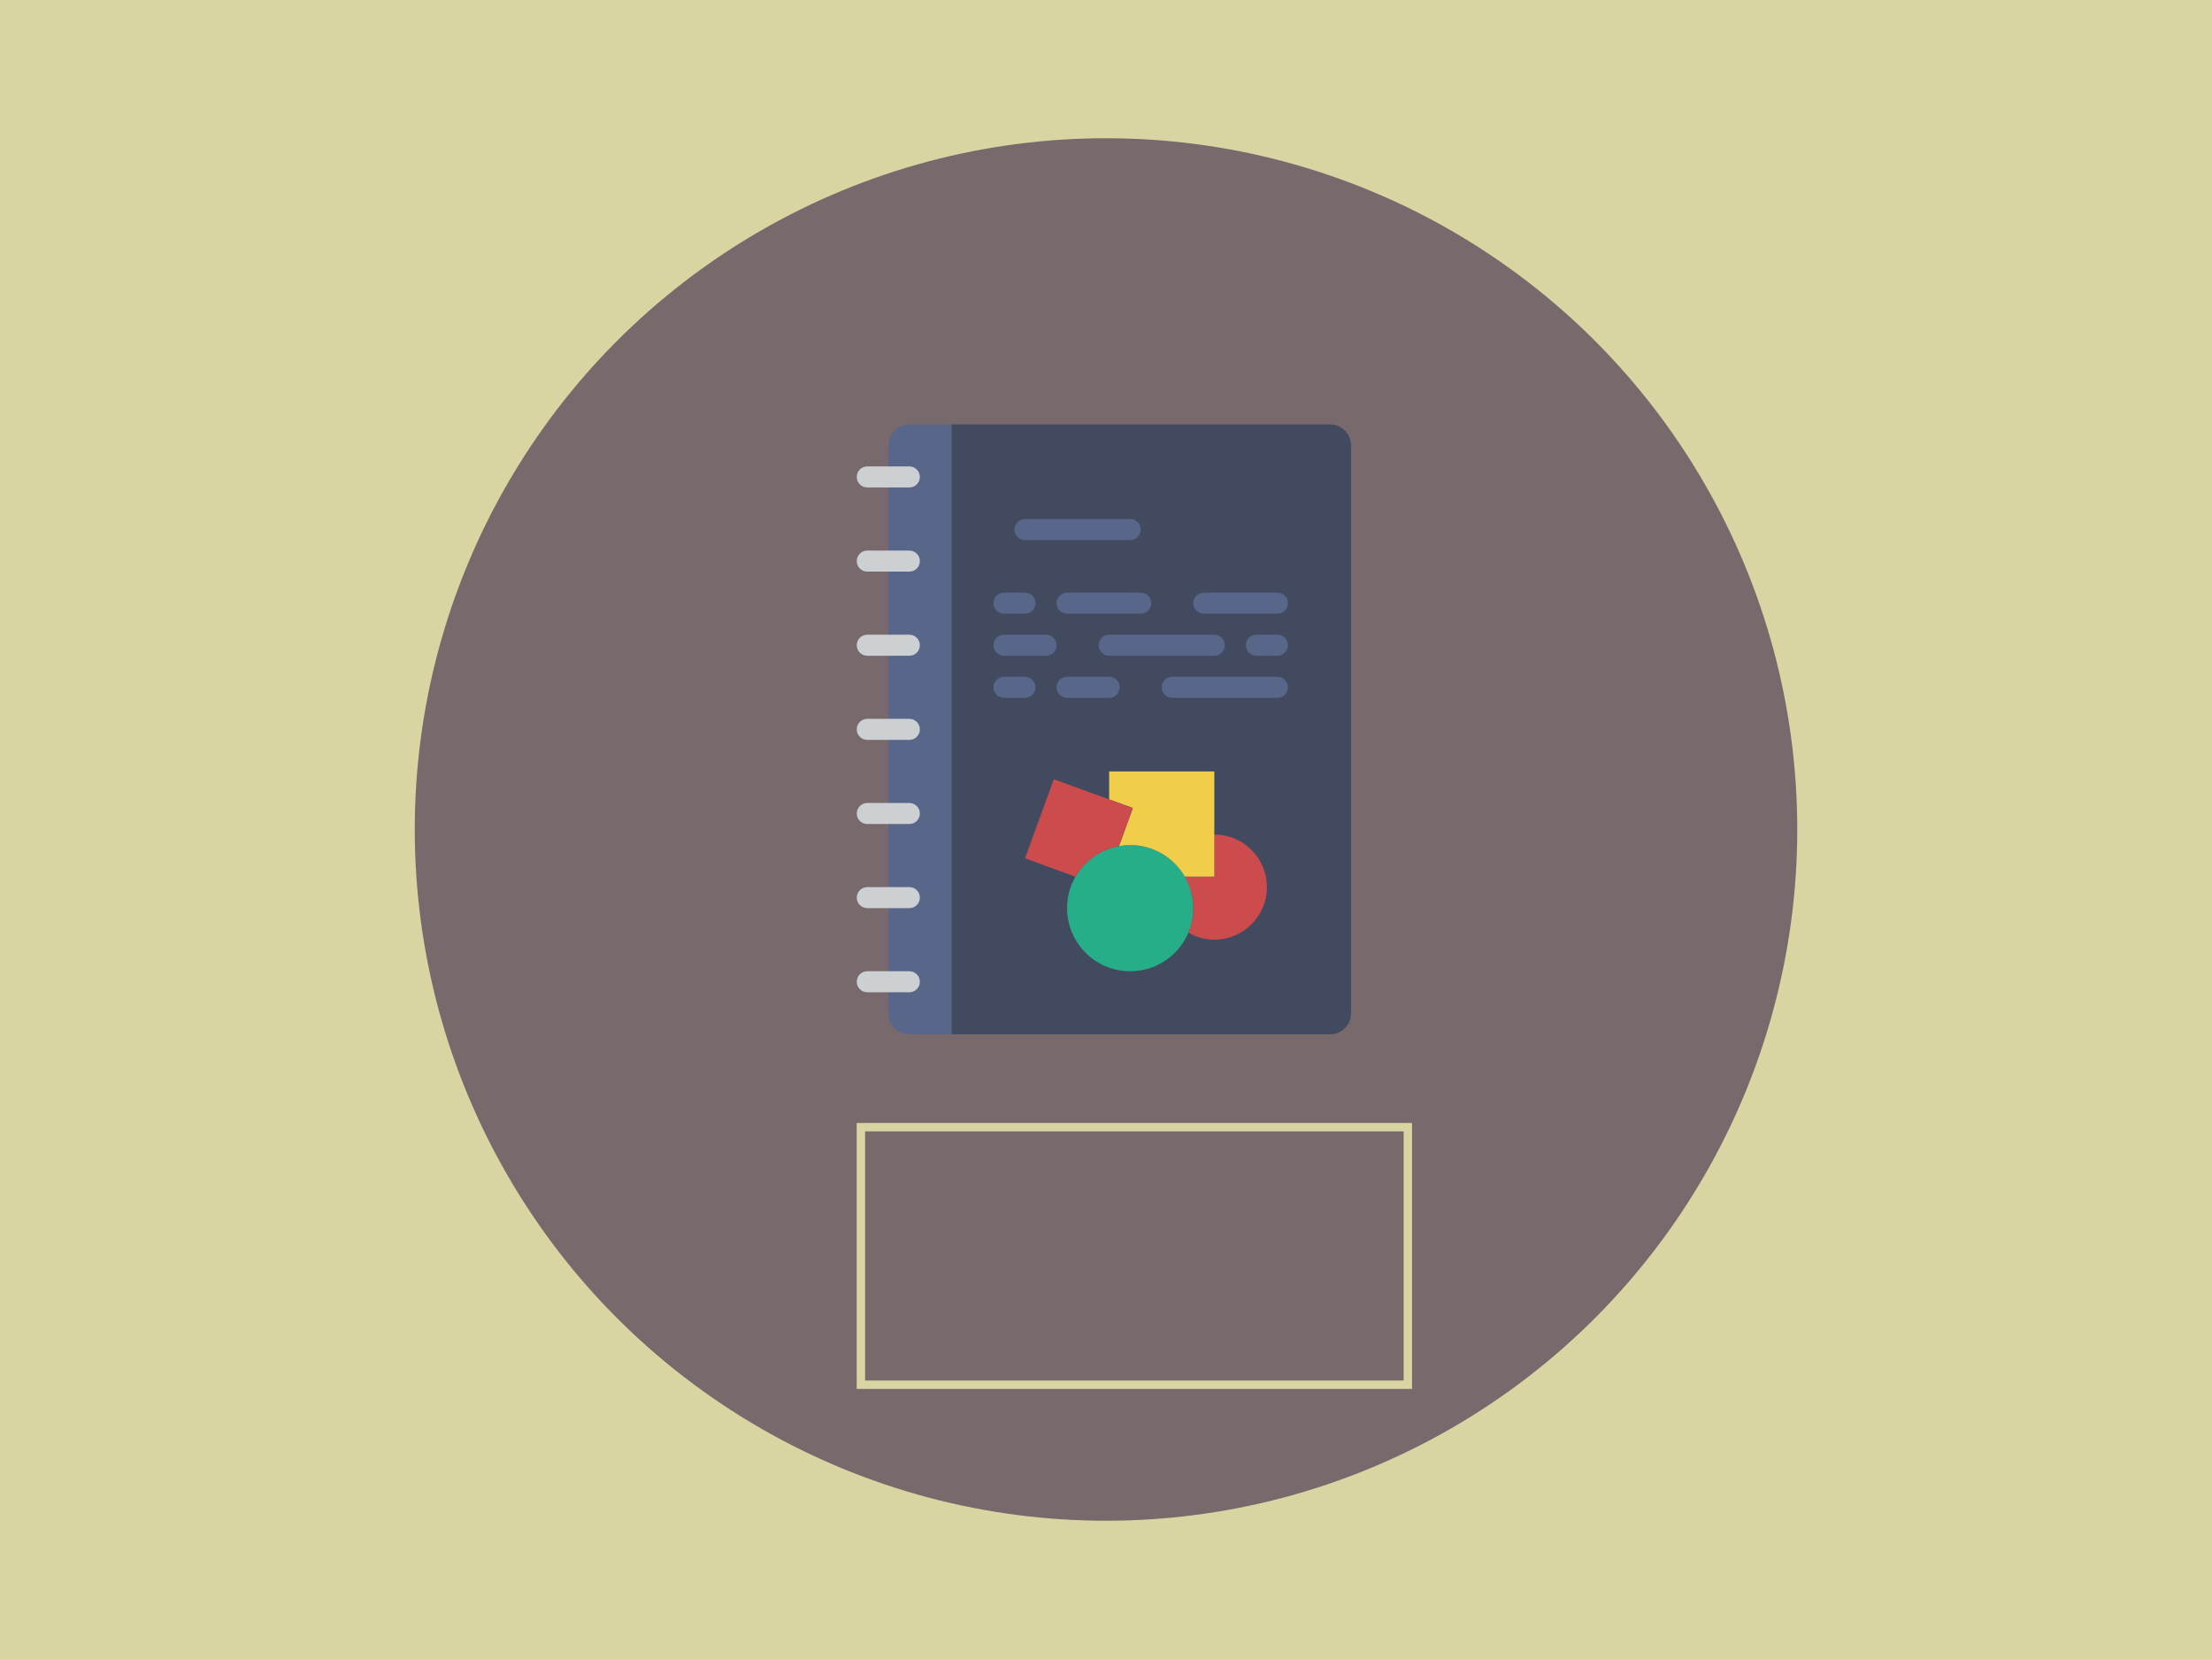 <?xml version="1.0" encoding="UTF-8" standalone="no"?>
<!-- Created with Inkscape (http://www.inkscape.org/) -->

<svg
   xmlns:dc="http://purl.org/dc/elements/1.1/"
   xmlns:cc="http://creativecommons.org/ns#"
   xmlns:rdf="http://www.w3.org/1999/02/22-rdf-syntax-ns#"
   xmlns:svg="http://www.w3.org/2000/svg"
   xmlns="http://www.w3.org/2000/svg"
   xmlns:xlink="http://www.w3.org/1999/xlink"
   xmlns:sodipodi="http://sodipodi.sourceforge.net/DTD/sodipodi-0.dtd"
   xmlns:inkscape="http://www.inkscape.org/namespaces/inkscape"
   width="400"
   height="300"
   viewBox="0 0 105.833 79.375"
   version="1.1"
   id="svg8"
   inkscape:version="0.92.2 (5c3e80d, 2017-08-06)"
   sodipodi:docname="ejercicios.svg">
  <defs
     id="defs2">
    <linearGradient
       inkscape:collect="always"
       id="linearGradient6330">
      <stop
         style="stop-color:#d4ffd4;stop-opacity:1;"
         offset="0"
         id="stop6326" />
      <stop
         style="stop-color:#d4ffd4;stop-opacity:0;"
         offset="1"
         id="stop6328" />
    </linearGradient>
    <linearGradient
       inkscape:collect="always"
       xlink:href="#linearGradient6330"
       id="linearGradient6334"
       x1="151.189"
       y1="228.33"
       x2="241.432"
       y2="228.33"
       gradientUnits="userSpaceOnUse" />
  </defs>
  <sodipodi:namedview
     id="base"
     pagecolor="#ffffff"
     bordercolor="#666666"
     borderopacity="1.0"
     inkscape:pageopacity="0.0"
     inkscape:pageshadow="2"
     inkscape:zoom="4"
     inkscape:cx="130.91059"
     inkscape:cy="153.57768"
     inkscape:document-units="mm"
     inkscape:current-layer="layer1"
     showgrid="false"
     units="px"
     inkscape:window-width="1600"
     inkscape:window-height="836"
     inkscape:window-x="0"
     inkscape:window-y="27"
     inkscape:window-maximized="1" />
  <g
     inkscape:label="Layer 1"
     inkscape:groupmode="layer"
     id="layer1"
     transform="translate(0,-217.625)">
    <rect
       style="fill:#d9d5a3;fill-opacity:1;stroke-width:0.25"
       id="rect4583"
       width="105.833"
       height="79.375"
       x="0"
       y="217.625" />
    <circle
       style="fill:#786a6c;fill-opacity:1;stroke-width:0.187"
       id="path3774"
       cx="52.917"
       cy="257.312"
       r="33.073" />
    <flowRoot
       xml:space="preserve"
       id="flowRoot4730"
       style="font-style:normal;font-weight:normal;font-size:40px;line-height:1.25;font-family:sans-serif;letter-spacing:0px;word-spacing:0px;fill:none;fill-opacity:1;stroke:#d9d5a3;stroke-width:1.512;stroke-miterlimit:4;stroke-dasharray:none;stroke-opacity:1;"
       transform="matrix(0.265,0,0,0.265,0.976,216.567)"><flowRegion
         id="flowRegion4732"
         style="fill:none;fill-opacity:1;stroke:#d9d5a3;stroke-width:1.512;stroke-miterlimit:4;stroke-dasharray:none;stroke-opacity:1;"><rect
           id="rect4734"
           width="98.75"
           height="46.5"
           x="151.75"
           y="207.5"
           style="fill:none;fill-opacity:1;stroke:#d9d5a3;stroke-width:1.512;stroke-miterlimit:4;stroke-dasharray:none;stroke-opacity:1;" /></flowRegion><flowPara
         id="flowPara4736"
         style="font-style:normal;font-variant:normal;font-weight:bold;font-stretch:normal;font-size:40px;font-family:sans-serif;-inkscape-font-specification:'sans-serif Bold';fill:none;fill-opacity:1;stroke:#d9d5a3;stroke-width:1.512;stroke-miterlimit:4;stroke-dasharray:none;stroke-opacity:1;">TOP</flowPara></flowRoot>    <g
       id="g4862"
       transform="matrix(0.057,0,0,0.057,38.224,237.929)">
      <g
         id="g4782">
        <path
           id="path4732"
           d="M 445.793,512 H 128 V 0 h 317.793 c 9.754,0 17.655,7.901 17.655,17.655 v 476.69 c 0,9.754 -7.9,17.655 -17.655,17.655"
           style="fill:#424a60"
           inkscape:connector-curvature="0" />
        <path
           id="path4734"
           d="M 128,512 H 92.69 c -9.754,0 -17.655,-7.901 -17.655,-17.655 V 17.655 C 75.034,7.901 82.935,0 92.69,0 H 128 Z"
           style="fill:#586789"
           inkscape:connector-curvature="0" />
        <g
           id="g4750">
          <path
             id="path4736"
             d="M 92.69,52.966 H 57.38 c -4.873,0 -8.828,-3.946 -8.828,-8.828 0,-4.882 3.955,-8.828 8.828,-8.828 h 35.31 c 4.873,0 8.828,3.946 8.828,8.828 0,4.882 -3.956,8.828 -8.828,8.828"
             style="fill:#ccd0d2"
             inkscape:connector-curvature="0" />
          <path
             id="path4738"
             d="M 92.69,123.586 H 57.38 c -4.873,0 -8.828,-3.946 -8.828,-8.828 0,-4.882 3.955,-8.828 8.828,-8.828 h 35.31 c 4.873,0 8.828,3.946 8.828,8.828 0,4.882 -3.956,8.828 -8.828,8.828"
             style="fill:#ccd0d2"
             inkscape:connector-curvature="0" />
          <path
             id="path4740"
             d="M 92.69,194.207 H 57.38 c -4.873,0 -8.828,-3.946 -8.828,-8.828 0,-4.882 3.955,-8.828 8.828,-8.828 h 35.31 c 4.873,0 8.828,3.946 8.828,8.828 -0.001,4.882 -3.956,8.828 -8.828,8.828"
             style="fill:#ccd0d2"
             inkscape:connector-curvature="0" />
          <path
             id="path4742"
             d="M 92.69,264.828 H 57.38 c -4.873,0 -8.828,-3.946 -8.828,-8.828 0,-4.882 3.955,-8.828 8.828,-8.828 h 35.31 c 4.873,0 8.828,3.946 8.828,8.828 0,4.882 -3.956,8.828 -8.828,8.828"
             style="fill:#ccd0d2"
             inkscape:connector-curvature="0" />
          <path
             id="path4744"
             d="M 92.69,335.448 H 57.38 c -4.873,0 -8.828,-3.946 -8.828,-8.828 0,-4.882 3.955,-8.828 8.828,-8.828 h 35.31 c 4.873,0 8.828,3.946 8.828,8.828 -0.001,4.882 -3.956,8.828 -8.828,8.828"
             style="fill:#ccd0d2"
             inkscape:connector-curvature="0" />
          <path
             id="path4746"
             d="M 92.69,406.069 H 57.38 c -4.873,0 -8.828,-3.946 -8.828,-8.828 0,-4.882 3.955,-8.828 8.828,-8.828 h 35.31 c 4.873,0 8.828,3.946 8.828,8.828 -0.001,4.882 -3.956,8.828 -8.828,8.828"
             style="fill:#ccd0d2"
             inkscape:connector-curvature="0" />
          <path
             id="path4748"
             d="M 92.69,476.69 H 57.38 c -4.873,0 -8.828,-3.946 -8.828,-8.828 0,-4.882 3.955,-8.828 8.828,-8.828 h 35.31 c 4.873,0 8.828,3.946 8.828,8.828 -0.001,4.882 -3.956,8.828 -8.828,8.828"
             style="fill:#ccd0d2"
             inkscape:connector-curvature="0" />
        </g>
        <path
           id="path4752"
           d="m 331.034,406.069 c 0,-29.255 -23.711,-52.966 -52.966,-52.966 -29.255,0 -52.966,23.711 -52.966,52.966 0,29.255 23.711,52.966 52.966,52.966 29.255,0 52.966,-23.711 52.966,-52.966"
           style="fill:#25ae88"
           inkscape:connector-curvature="0" />
        <path
           id="path4754"
           d="m 348.69,344.276 v 35.31 h -24.797 c 4.511,7.795 7.142,16.825 7.142,26.483 0,7.274 -1.474,14.204 -4.122,20.515 6.444,3.69 13.815,5.967 21.778,5.967 24.373,0 44.138,-19.765 44.138,-44.138 0,-24.373 -19.766,-44.137 -44.139,-44.137"
           style="fill:#cc4b4c"
           inkscape:connector-curvature="0" />
        <path
           id="path4756"
           d="m 260.414,291.31 v 23.499 l 19.897,7.239 -11.626,31.938 c 3.054,-0.547 6.179,-0.883 9.384,-0.883 19.597,0 36.661,10.664 45.824,26.483 H 348.69 V 291.31 Z"
           style="fill:#f0ce49"
           inkscape:connector-curvature="0" />
        <path
           id="path4758"
           d="m 268.687,353.983 11.626,-31.929 -66.366,-24.152 -24.152,66.357 42.39,15.431 c 7.653,-13.278 20.877,-22.909 36.502,-25.707"
           style="fill:#cc4b4c"
           inkscape:connector-curvature="0" />
        <g
           id="g4780">
          <path
             id="path4760"
             d="m 278.069,97.103 h -88.276 c -4.873,0 -8.828,-3.946 -8.828,-8.828 0,-4.882 3.955,-8.828 8.828,-8.828 h 88.276 c 4.873,0 8.828,3.946 8.828,8.828 0,4.882 -3.955,8.828 -8.828,8.828"
             style="fill:#586789"
             inkscape:connector-curvature="0" />
          <path
             id="path4762"
             d="m 401.655,158.897 h -61.793 c -4.873,0 -8.828,-3.946 -8.828,-8.828 0,-4.882 3.955,-8.828 8.828,-8.828 h 61.793 c 4.873,0 8.828,3.946 8.828,8.828 0,4.882 -3.955,8.828 -8.828,8.828"
             style="fill:#586789"
             inkscape:connector-curvature="0" />
          <path
             id="path4764"
             d="m 286.901,158.897 h -61.793 c -4.882,0 -8.828,-3.946 -8.828,-8.828 0,-4.882 3.946,-8.828 8.828,-8.828 h 61.793 c 4.873,0 8.828,3.946 8.828,8.828 0,4.882 -3.955,8.828 -8.828,8.828"
             style="fill:#586789"
             inkscape:connector-curvature="0" />
          <path
             id="path4766"
             d="m 189.793,158.897 h -17.655 c -4.873,0 -8.828,-3.946 -8.828,-8.828 0,-4.882 3.955,-8.828 8.828,-8.828 h 17.655 c 4.873,0 8.828,3.946 8.828,8.828 0,4.882 -3.955,8.828 -8.828,8.828"
             style="fill:#586789"
             inkscape:connector-curvature="0" />
          <path
             id="path4768"
             d="M 401.655,194.207 H 384 c -4.873,0 -8.828,-3.946 -8.828,-8.828 0,-4.882 3.955,-8.828 8.828,-8.828 h 17.655 c 4.873,0 8.828,3.946 8.828,8.828 0,4.882 -3.955,8.828 -8.828,8.828"
             style="fill:#586789"
             inkscape:connector-curvature="0" />
          <path
             id="path4770"
             d="m 348.69,194.207 h -88.276 c -4.873,0 -8.828,-3.946 -8.828,-8.828 0,-4.882 3.955,-8.828 8.828,-8.828 h 88.276 c 4.873,0 8.828,3.946 8.828,8.828 -10e-4,4.882 -3.956,8.828 -8.828,8.828"
             style="fill:#586789"
             inkscape:connector-curvature="0" />
          <path
             id="path4772"
             d="m 207.453,194.207 h -35.31 c -4.882,0 -8.828,-3.946 -8.828,-8.828 0,-4.882 3.946,-8.828 8.828,-8.828 h 35.31 c 4.873,0 8.828,3.946 8.828,8.828 -0.001,4.882 -3.955,8.828 -8.828,8.828"
             style="fill:#586789"
             inkscape:connector-curvature="0" />
          <path
             id="path4774"
             d="m 401.655,229.517 h -88.276 c -4.873,0 -8.828,-3.946 -8.828,-8.828 0,-4.882 3.955,-8.828 8.828,-8.828 h 88.276 c 4.873,0 8.828,3.946 8.828,8.828 0,4.882 -3.955,8.828 -8.828,8.828"
             style="fill:#586789"
             inkscape:connector-curvature="0" />
          <path
             id="path4776"
             d="m 260.414,229.517 h -35.31 c -4.873,0 -8.828,-3.946 -8.828,-8.828 0,-4.882 3.955,-8.828 8.828,-8.828 h 35.31 c 4.873,0 8.828,3.946 8.828,8.828 0,4.882 -3.955,8.828 -8.828,8.828"
             style="fill:#586789"
             inkscape:connector-curvature="0" />
          <path
             id="path4778"
             d="m 189.793,229.517 h -17.655 c -4.873,0 -8.828,-3.946 -8.828,-8.828 0,-4.882 3.955,-8.828 8.828,-8.828 h 17.655 c 4.873,0 8.828,3.946 8.828,8.828 0,4.882 -3.955,8.828 -8.828,8.828"
             style="fill:#586789"
             inkscape:connector-curvature="0" />
        </g>
      </g>
      <g
         id="g4784" />
      <g
         id="g4786" />
      <g
         id="g4788" />
      <g
         id="g4790" />
      <g
         id="g4792" />
      <g
         id="g4794" />
      <g
         id="g4796" />
      <g
         id="g4798" />
      <g
         id="g4800" />
      <g
         id="g4802" />
      <g
         id="g4804" />
      <g
         id="g4806" />
      <g
         id="g4808" />
      <g
         id="g4810" />
      <g
         id="g4812" />
    </g>
  </g>
</svg>
